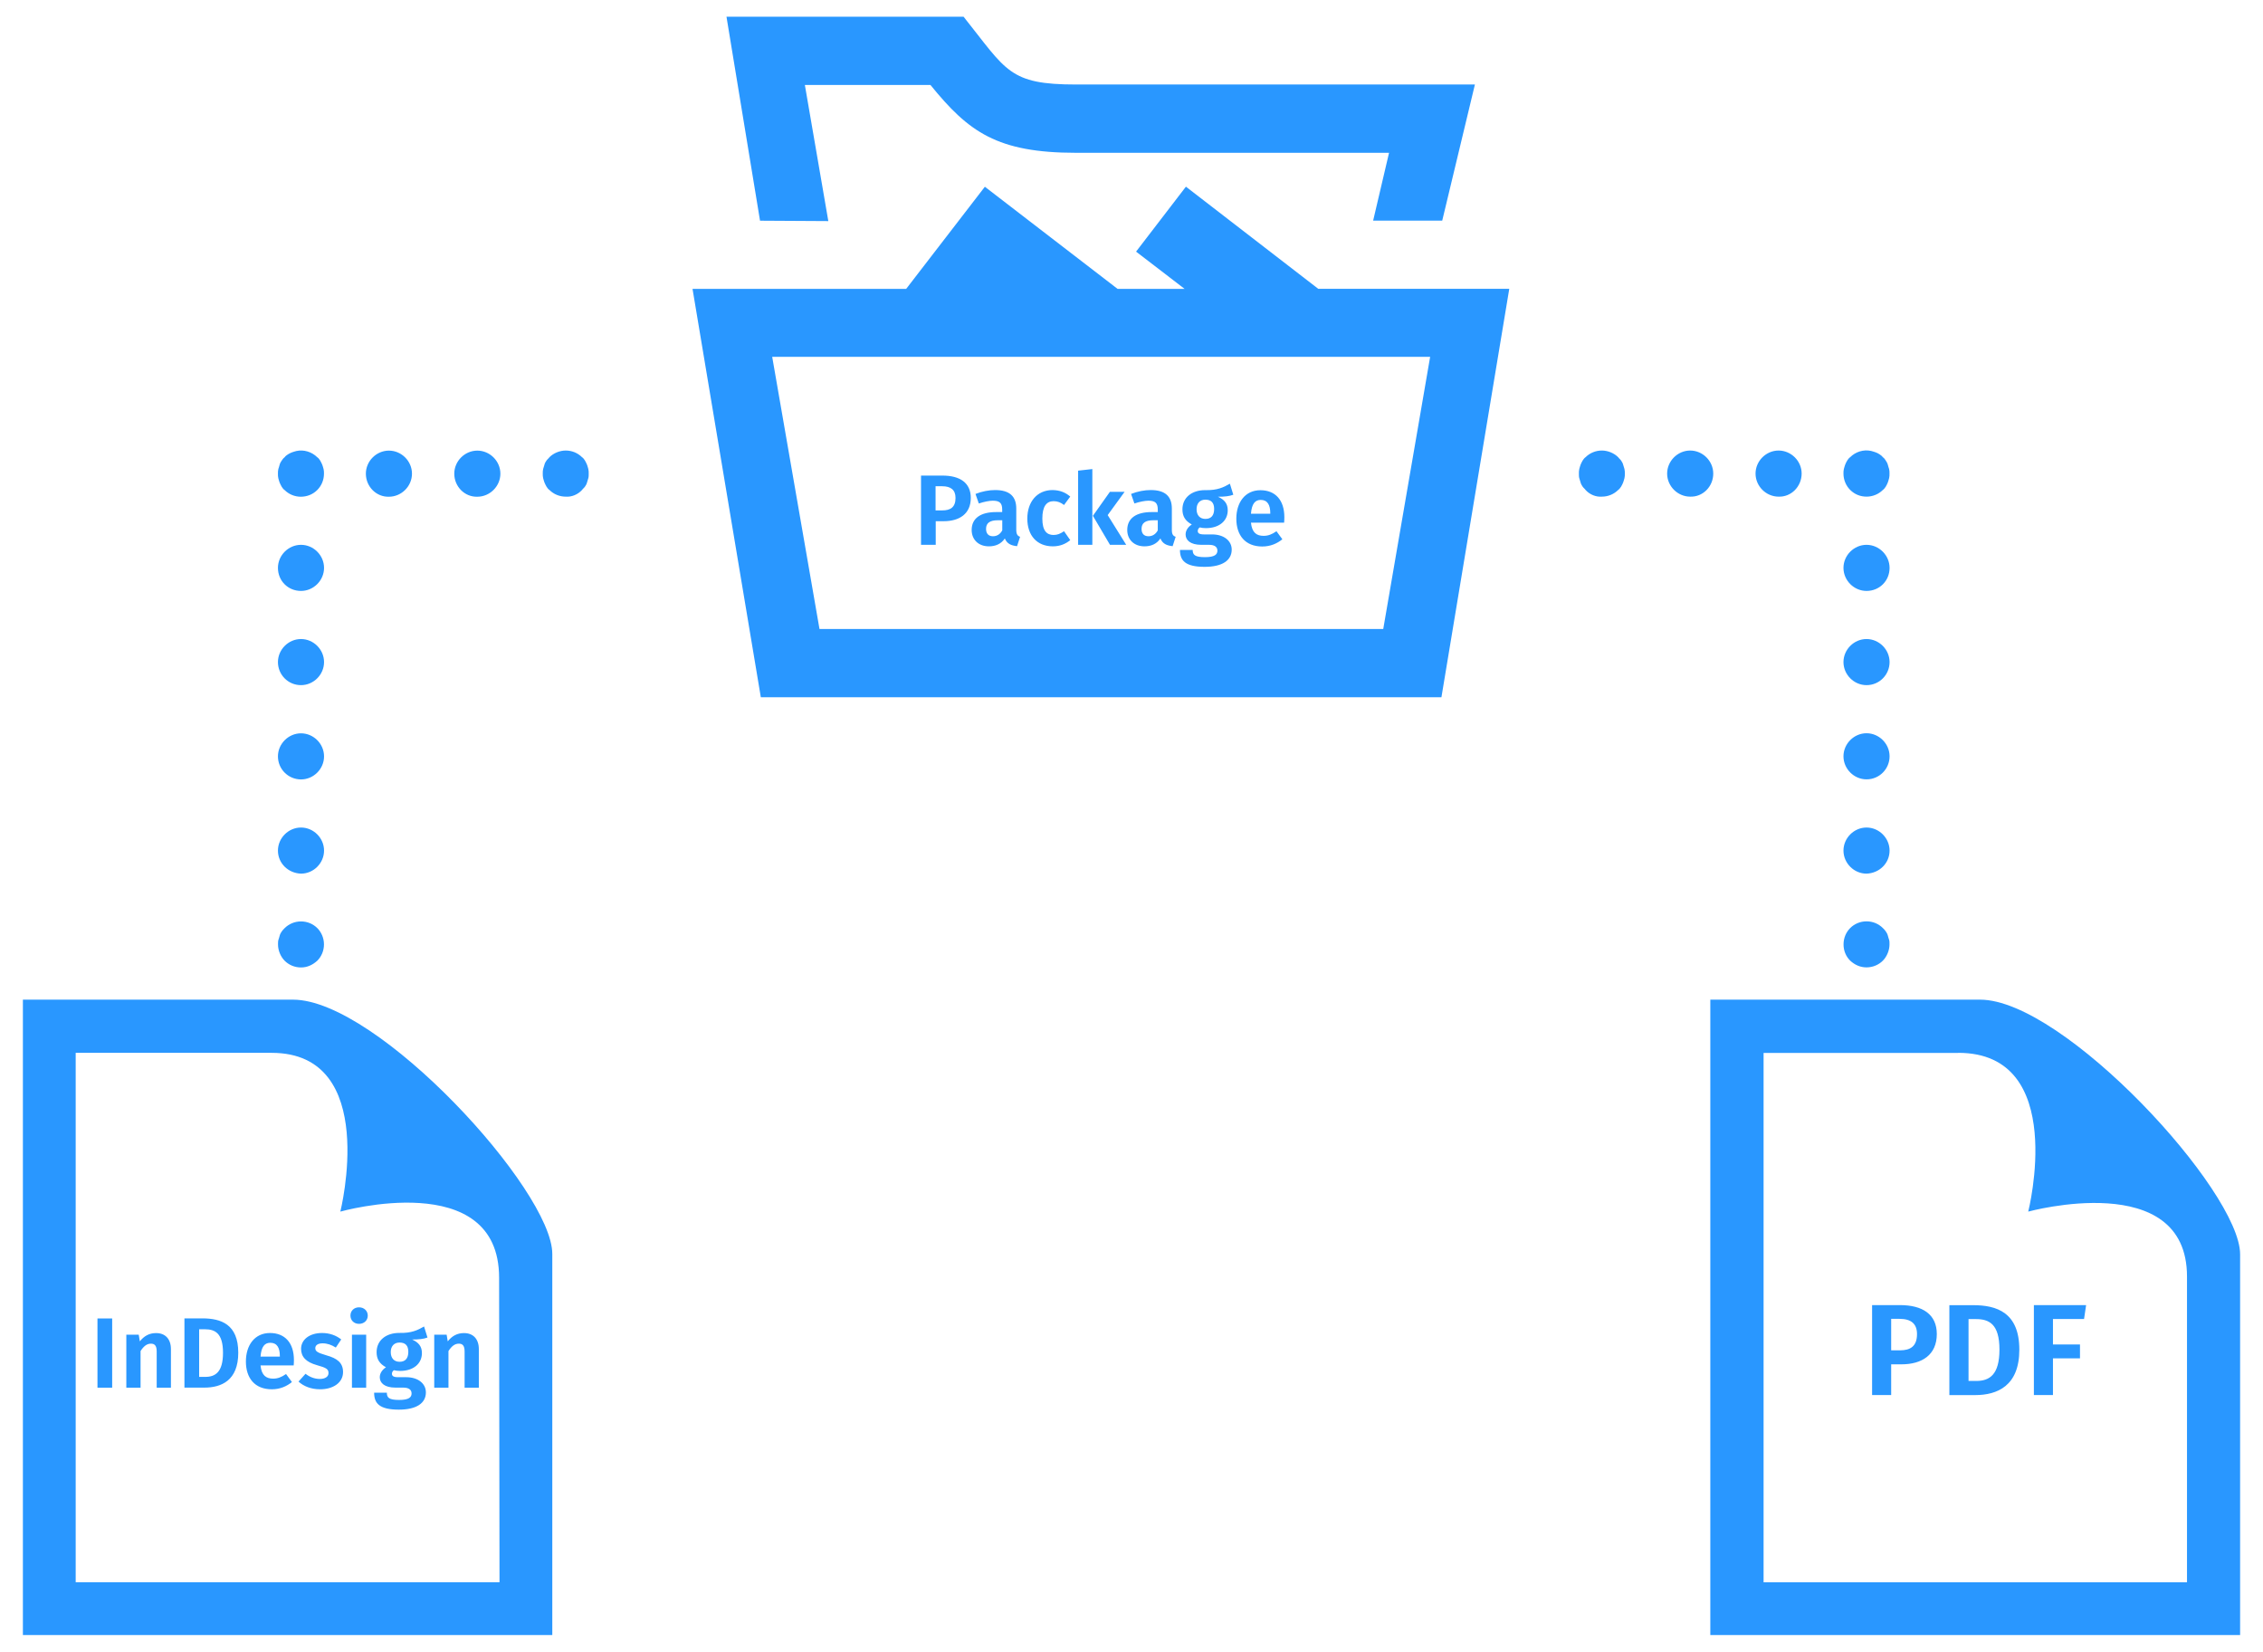 <svg xmlns="http://www.w3.org/2000/svg" id="Layer_1" viewBox="0 0 2846.5 2077.6" width="2846.5" height="2077.6"><style>.st0{fill:#2997ff}</style><path d="M956 277.6L913.8 21H1212c54.3 68 56.9 85.3 141.7 85.3h501.5l-41.1 171.2h-86.9l20-85.3h-393.5c-99.6 0-135.4-26.3-183.3-85.3h-158l29.5 171.2-85.9-.5zm942.4 85.8L1813.1 877H957l-85.9-513.6h268.7l99-128.5 167 128.5h84.3l-61.1-46.9 62.7-81.7 166.5 128.5h240.2zm-99.5 85.4H971.3l59.5 342.4h709.1l59-342.4zm664.3 875.5c138.6 0 88 199.7 88 199.7s199.7-54.8 199.7 81.7v384.6h-532.6v-665.9h244.9zm27.4-66.9h-339.3v799.2h666.4v-478.9c0-79.5-221.8-320.3-327.1-320.3zm-2122 0H28.8v799.2h665.9v-479.4c0-80.1-219.7-319.8-326.1-319.8zm259.7 732.8H95.2v-665.9h246.5c136.4 0 86.4 199.7 86.4 199.7s199.7-56.4 199.7 83.2l.5 383zM732.1 616.3c1.1-1.6 2.6-2.6 3.7-4.2s2.1-3.2 2.6-5.3c.5-1.6 1.1-3.7 1.6-5.3.5-1.6.5-3.7.5-5.8 0-2.1 0-3.7-.5-5.8-.5-2.1-1.1-3.7-1.6-5.3-.5-1.6-1.6-3.2-2.6-5.3-1.1-1.6-2.1-3.2-3.7-4.2-5.3-5.3-12.6-8.4-20.5-8.4-7.4 0-15.3 3.2-20.5 8.4-1.1 1.6-2.6 2.6-3.7 4.2s-2.1 3.2-2.6 5.3c-.5 1.6-1.1 3.7-1.6 5.3-.5 2.1-.5 3.7-.5 5.8 0 2.1 0 3.7.5 5.8s1.1 3.7 1.6 5.3c.5 1.6 1.6 3.2 2.6 5.3 1.1 1.6 2.1 3.2 3.7 4.2 5.3 5.3 12.6 8.4 20.5 8.4 7.3.6 15.2-2.6 20.5-8.4zm-160.7-20.5c0-15.8 13.2-29 29-29s29 13.2 29 29-13.2 29-29 29c-15.8.5-29-12.7-29-29zm-111.2 0c0-15.8 13.2-29 29-29s29 13.2 29 29-13.2 29-29 29c-15.8.5-29-12.7-29-29zm-61.1 20.5c5.3-5.3 8.4-12.6 8.4-20.5 0-2.1 0-3.7-.5-5.8-.5-2.1-1.1-3.7-1.6-5.3s-1.6-3.2-2.6-5.3c-1.1-1.6-2.1-3.2-3.7-4.2-6.8-6.8-16.9-10-26.3-7.9-2.1.5-3.7 1.1-5.3 1.6-1.6.5-3.7 1.6-5.3 2.6-1.6 1.1-3.2 2.1-4.2 3.7-1.6 1.1-2.6 2.6-3.7 4.2s-2.1 3.2-2.6 5.3-1.1 3.7-1.6 5.3c-.5 2.1-.5 3.7-.5 5.8 0 2.1 0 3.7.5 5.8s1.1 3.7 1.6 5.3 1.6 3.2 2.6 5.3c1.1 1.6 2.1 3.2 3.7 4.2 5.3 5.3 12.6 8.4 20.5 8.4 7.5-.1 14.8-2.7 20.6-8.5zm-49.5 453.6c0-15.8 13.2-29 29-29s29 13.2 29 29-13.2 29-29 29c-16.3-.6-29-13.2-29-29zm0-118.5c0-15.8 13.2-29 29-29s29 13.2 29 29-13.2 29-29 29c-16.3-.1-29-13.2-29-29zm0-118.6c0-15.8 13.2-29 29-29s29 13.2 29 29-13.2 29-29 29c-16.3 0-29-13.2-29-29zm0-118.5c0-15.8 13.2-29 29-29s29 13.2 29 29-13.2 29-29 29c-16.3 0-29-12.7-29-29zm49.5 494.1c5.3-5.3 8.4-12.6 8.4-20.5s-3.2-15.3-8.4-20.5c-5.3-5.3-12.6-8.4-20.5-8.4s-15.3 3.2-20.5 8.4c-1.6 1.6-2.6 2.6-3.7 4.2s-2.1 3.2-2.6 5.3c-.5 2.1-1.1 3.7-1.6 5.3-.5 1.6-.5 3.7-.5 5.8 0 7.4 3.2 15.3 8.4 20.5 5.3 5.3 12.6 8.4 20.5 8.4s14.7-3.2 20.5-8.5zm1615.8-583.7c7.9 0 15.3-3.2 20.5-8.4 1.6-1.1 2.6-2.6 3.7-4.2 1.1-2.1 2.1-3.7 2.6-5.3s1.1-3.2 1.6-5.3c.5-2.1.5-3.7.5-5.8 0-2.1 0-3.7-.5-5.8-.5-1.6-1.1-3.7-1.6-5.3-.5-2.1-1.6-3.7-2.6-5.3-1.1-1.6-2.6-2.6-3.7-4.2-5.3-5.3-13.2-8.4-20.5-8.4-7.9 0-15.3 3.2-20.5 8.4-1.6 1.1-2.6 2.6-3.7 4.2-1.1 2.1-2.1 3.7-2.6 5.3s-1.1 3.2-1.6 5.3c-.5 2.1-.5 3.7-.5 5.8 0 2.1 0 4.2.5 5.8s1.1 3.7 1.6 5.3c.5 2.1 1.6 3.7 2.6 5.3 1.1 1.6 2.6 2.6 3.7 4.2 5.2 5.8 13.1 9 20.5 8.4zm111.1 0c-15.8 0-29-13.2-29-29s13.2-29 29-29 29 13.2 29 29c0 16.4-13.2 29.6-29 29zm111.2 0c-15.8 0-29-13.2-29-29s13.2-29 29-29 29 13.2 29 29c-.1 16.4-13.2 29.6-29 29zm110.6 0c7.9 0 15.3-3.2 20.5-8.4 1.6-1.1 2.6-2.6 3.7-4.2 1.1-2.1 2.1-3.7 2.6-5.3s1.1-3.2 1.6-5.3c.5-2.1.5-3.7.5-5.8 0-2.1 0-3.7-.5-5.8-.5-1.6-1.1-3.2-1.6-5.3-.5-2.1-1.6-3.7-2.6-5.3s-2.1-3.2-3.7-4.2c-1.1-1.6-2.6-2.6-4.2-3.7s-3.7-2.1-5.3-2.6c-1.6-.5-3.2-1.1-5.3-1.6-9.5-2.1-19.5 1.1-26.3 7.9-1.6 1.1-2.6 2.6-3.7 4.2-1.1 2.1-2.1 3.7-2.6 5.3s-1.1 3.2-1.6 5.3c-.5 2.1-.5 3.7-.5 5.8 0 7.9 3.2 15.3 8.4 20.5 5.9 5.9 13.2 8.5 20.6 8.5zm0 474.2c-15.8 0-29-13.2-29-29s13.2-29 29-29 29 13.2 29 29-12.7 28.4-29 29zm0-118.6c-15.8 0-29-13.2-29-29s13.2-29 29-29 29 13.2 29 29-12.7 29-29 29zm0-118.5c-15.8 0-29-13.2-29-29s13.2-29 29-29 29 13.2 29 29-12.7 29-29 29zm0-118.5c-15.8 0-29-13.2-29-29s13.2-29 29-29 29 13.2 29 29c0 16.3-12.7 29-29 29zm-20.5 465.1c5.8 5.3 12.6 8.4 20.5 8.4s15.3-3.2 20.5-8.4 8.4-13.2 8.4-20.5c0-2.1 0-4.2-.5-5.8s-1.1-3.2-1.6-5.3-1.6-3.7-2.6-5.3-2.1-2.6-3.7-4.2c-5.3-5.3-12.6-8.4-20.5-8.4s-15.3 3.2-20.5 8.4c-5.3 5.3-8.4 12.6-8.4 20.5-.1 8 3.1 15.4 8.4 20.6z" class="st0"/><path d="M1221.1 626.3c0 20.1-14.4 29.3-34.2 29.3h-9.9v29.7h-18.5v-87.1h26.9c22.1 0 35.7 9.1 35.7 28.1zm-19.2 0c0-10.2-6-14.7-16.9-14.7h-8.2V642h8.4c10.3 0 16.7-3.9 16.7-15.7zm81.2 48.9l-3.8 11.8c-7.6-.8-12.6-3.1-15.4-9.7-4.8 7.2-12.1 9.9-20 9.9-13.3 0-21.7-8.6-21.7-20.6 0-14.6 11.1-22.5 30.7-22.5h7.7v-3.3c0-8.3-3.5-11-11.8-11-4.4 0-11 1.3-17.6 3.5l-4.2-12c8.3-3.3 17.1-4.9 24.7-4.9 18.5 0 26.6 8.2 26.6 23.3v26.9c.1 5.6 1.7 7.5 4.8 8.6zm-22.4-8.1v-12.7h-5.8c-9.8 0-14.6 3.5-14.6 10.8 0 5.9 3 9.3 8.7 9.3 5.1 0 9.1-2.6 11.7-7.4zm85.5-42.5l-7.8 10.6c-4.3-3.3-8.2-4.8-13.1-4.8-8.9 0-14.2 6.4-14.2 21.9s5.7 20.6 14.1 20.6c4.9 0 8.3-1.5 13.2-4.7l7.8 11.2c-6 4.9-13.1 7.8-21.9 7.8-19.9 0-32.1-13.6-32.1-34.9 0-21.1 12.3-35.9 31.8-35.9 9 .2 15.9 2.8 22.2 8.2zm27.8 60.7h-17.9V592l17.9-2v95.3zm19.3-37.4l23.3 37.4h-20.4l-21.5-36.5 21.4-30.2h18.5l-21.3 29.3zm85.5 27.3L1475 687c-7.6-.8-12.6-3.1-15.4-9.7-4.8 7.2-12.1 9.9-20 9.9-13.3 0-21.7-8.6-21.7-20.6 0-14.6 11.1-22.5 30.7-22.5h7.7v-3.3c0-8.3-3.5-11-11.8-11-4.4 0-11 1.3-17.6 3.5l-4.2-12c8.3-3.3 17.1-4.9 24.7-4.9 18.5 0 26.6 8.2 26.6 23.3v26.9c0 5.6 1.6 7.5 4.8 8.6zm-22.5-8.1v-12.7h-5.8c-9.8 0-14.6 3.5-14.6 10.8 0 5.9 3 9.3 8.7 9.3 5.1 0 9.1-2.6 11.7-7.4zm95-44.8c-4.9 1.9-11.2 2.5-19.3 2.5 8.2 3.7 12.3 8.7 12.3 17.1 0 13-10.4 22.4-27.4 22.4-2.9 0-5.4-.3-7.8-.9-1.5 1-2.5 2.6-2.5 4.4 0 2.3 1.1 4.4 7.7 4.4h10.2c15.1 0 24.8 8.1 24.8 19.1 0 13.5-11.7 21.7-34 21.7-24.4 0-31.1-7.9-31.1-21.3h16c0 6.3 2.8 9.1 15.5 9.1 12.3 0 15.6-3.4 15.6-8.2 0-4.5-3.4-7.3-10.4-7.3h-9.8c-14 0-19.8-6-19.8-13.1 0-4.8 3-9.4 7.8-12.5-8.3-4.5-11.8-10.4-11.8-19 0-14.7 11.7-24.2 28.5-24.2 15.4.4 23.2-3.5 31.2-8.1l4.3 13.9zm-46.2 18.2c0 7.7 4.3 12.2 11.1 12.2 7.2 0 11-4.3 11-12.5 0-7.9-3.7-11.7-11.1-11.7-6.9 0-11 4.7-11 12zm110.1 16.9h-41.7c1.3 12.8 7.3 16.6 15.9 16.6 5.7 0 10.4-1.8 16.2-5.8l7.4 10.1c-6.5 5.3-14.9 9.1-25.3 9.1-21.4 0-32.6-14.1-32.6-35 0-20.1 10.8-35.8 30.3-35.8 18.9 0 30.1 12.6 30.1 33.9.1 2.2-.2 5-.3 6.9zm-17.4-12c0-10.1-3.4-16.6-12-16.6-7 0-11.3 4.7-12.3 17.4h24.3v-.8zM2436.2 1678c0 26.2-18.6 38.1-44.5 38.1h-12.9v38.6h-24v-113.1h35c28.7 0 46.4 11.8 46.4 36.4zm-24.9 0c0-13.2-7.8-19.1-21.9-19.1h-10.6v39.6h11c13.2 0 21.5-5.1 21.5-20.5zm128.7 19.7c0 45.6-27.8 57.1-55.6 57.1H2452v-113.1h29.6c30-.1 58.4 9.2 58.4 56zm-63.9-38.5v77.8h9.8c16.5 0 29.1-7.7 29.1-39.4 0-32.4-13.2-38.4-29.6-38.4h-9.3zm82.2-17.6h65.7l-2.6 17.5h-39.1v32h34v17.5h-34v46.1h-24v-113.1zM141.1 1745.5h-18.5v-87.1h18.5v87.1zm73.9-48.6v48.6h-17.9v-45.6c0-7.7-2.9-9.8-7.3-9.8-5.2 0-9.2 3.4-13 9.3v46.1h-17.9v-66.7h15.6l1.4 8.4c5.3-6.7 11.8-10.4 20.3-10.4 11.7-.1 18.8 7.5 18.8 20.1zm84.7 4.6c0 35.1-21.4 43.9-42.8 43.9H232v-87.1h22.8c23 .1 44.9 7.2 44.9 43.2zm-49.2-29.5v59.9h7.6c12.7 0 22.4-5.9 22.4-30.3 0-24.9-10.2-29.6-22.8-29.6h-7.2zm118.9 45.5h-41.7c1.3 12.8 7.3 16.6 15.9 16.6 5.7 0 10.4-1.8 16.2-5.8l7.4 10.1c-6.5 5.3-14.9 9.1-25.3 9.1-21.4 0-32.6-14.1-32.6-35 0-20.1 10.8-35.8 30.3-35.8 18.9 0 30.1 12.6 30.1 33.9.1 2.3-.2 5-.3 6.9zm-17.4-11.9c0-10.1-3.4-16.6-12-16.6-7 0-11.3 4.7-12.3 17.4H352v-.8zm77.2-20.8l-6.8 10.2c-5.4-3.4-10.8-5.3-16.6-5.3-5.9 0-9.2 2.4-9.2 6 0 3.9 2.3 5.7 14 9.1 13.3 3.7 20.9 9.2 20.9 21 0 13.8-13 21.7-28.8 21.7-11.6 0-20.9-3.9-27.2-9.7l8.8-9.8c5 3.9 11.2 6.5 17.9 6.5s11-2.8 11-7.3c0-5-2.4-6.7-14.7-10.1-13.5-3.8-19.8-10.4-19.8-20.5 0-11.3 10.3-19.9 26.4-19.9 9.6 0 17.8 3.1 24.1 8.1zm33.4-30c0 5.9-4.5 10.4-11 10.4-6.4 0-10.8-4.5-10.8-10.4s4.4-10.4 10.8-10.4 11 4.5 11 10.4zm-2 90.7h-17.9v-66.7h17.9v66.7zm77.1-63.1c-4.9 1.9-11.2 2.5-19.3 2.5 8.2 3.7 12.3 8.7 12.3 17.1 0 13-10.4 22.4-27.4 22.4-2.9 0-5.4-.3-7.8-.9-1.5 1-2.5 2.6-2.5 4.4 0 2.3 1.1 4.4 7.7 4.4h10.2c15.1 0 24.8 8.1 24.8 19.1 0 13.5-11.7 21.7-34 21.7-24.4 0-31.1-7.9-31.1-21.3h16c0 6.3 2.8 9.1 15.5 9.1 12.3 0 15.6-3.4 15.6-8.2 0-4.5-3.4-7.3-10.4-7.3h-9.8c-14 0-19.8-6-19.8-13.1 0-4.8 3-9.4 7.8-12.5-8.3-4.5-11.8-10.4-11.8-19 0-14.7 11.7-24.2 28.5-24.2 15.4.4 23.2-3.5 31.2-8.1l4.3 13.9zm-46.2 18.3c0 7.7 4.3 12.2 11.1 12.2 7.2 0 11-4.3 11-12.5 0-7.9-3.7-11.7-11.1-11.7-6.8 0-11 4.7-11 12zm110.8-3.8v48.6h-17.9v-45.6c0-7.7-2.9-9.8-7.3-9.8-5.2 0-9.2 3.4-13 9.3v46.1h-17.9v-66.7h15.6l1.4 8.4c5.3-6.7 11.8-10.4 20.3-10.4 11.7-.1 18.8 7.5 18.8 20.1z" class="st0"/></svg>